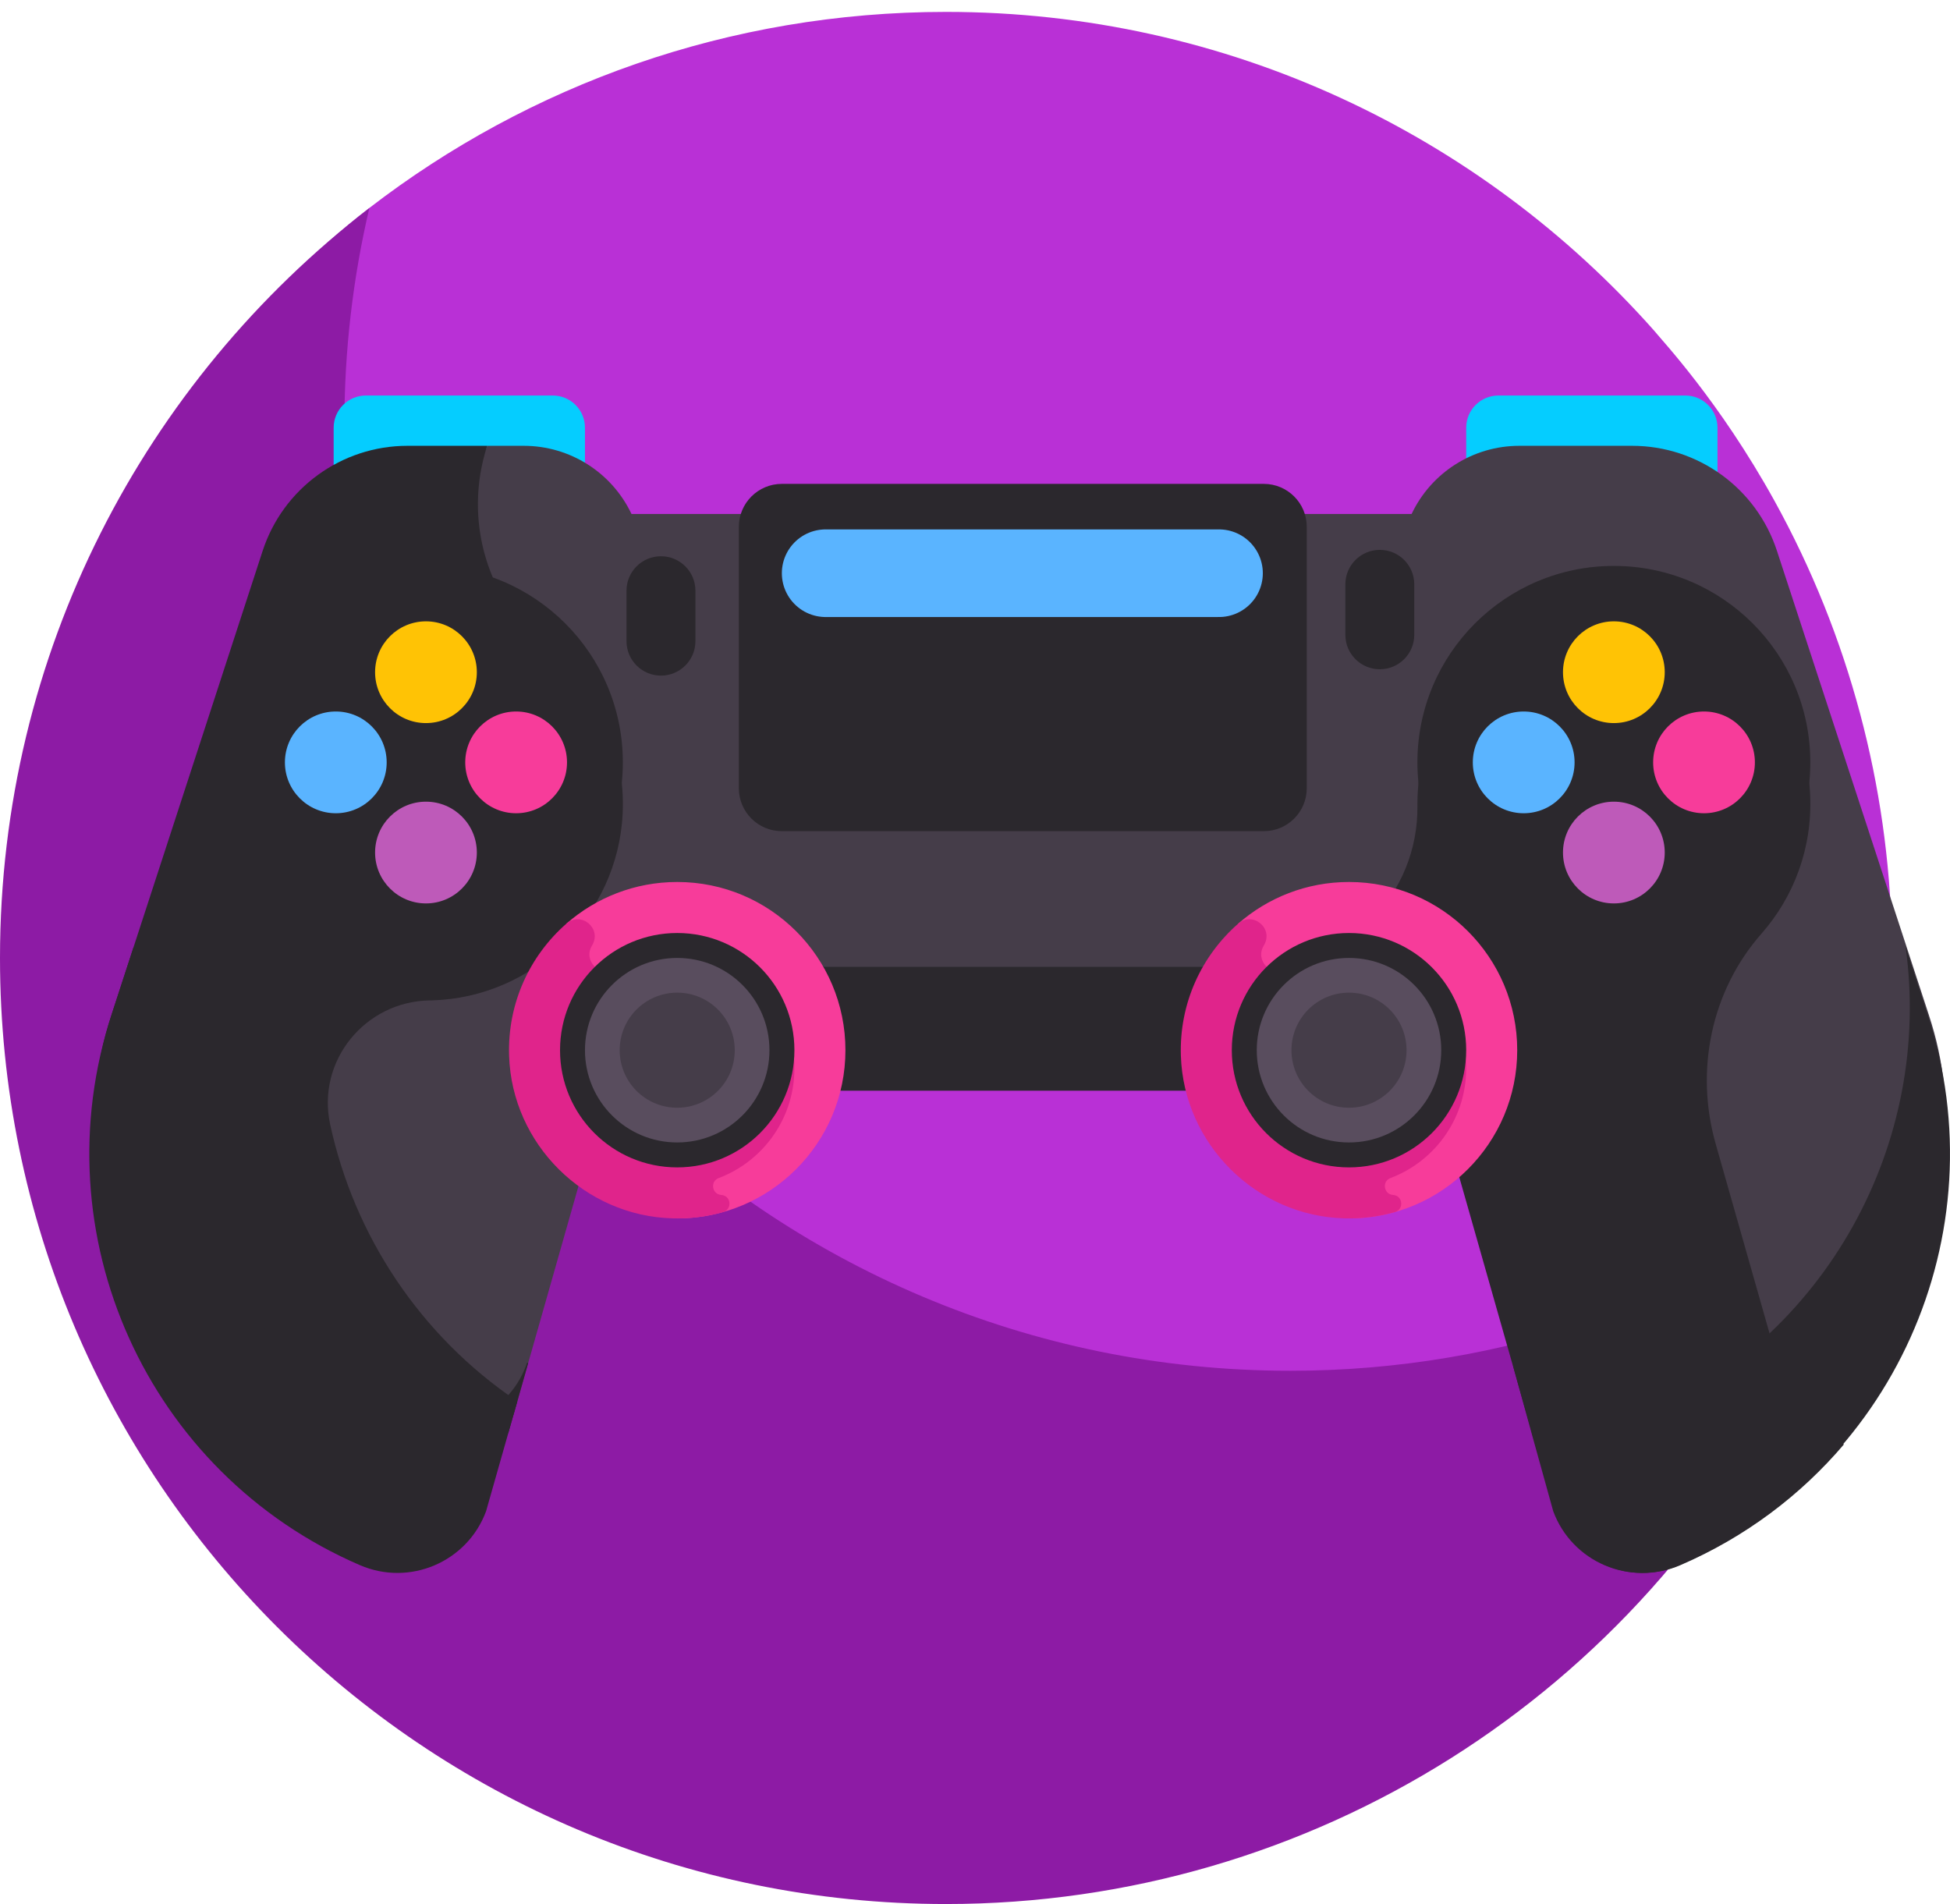 <svg width="128" height="125" viewBox="0 0 128 125" fill="none" xmlns="http://www.w3.org/2000/svg">
<path d="M116.482 32.881C112.851 26.315 109.083 22.338 108.574 21.697C97.198 8.868 80.594 0.781 62.1 0.781C47.842 0.781 34.716 5.583 24.241 13.653C9.493 25.015 5.863 41.938 5.863 61.967C5.863 96.263 28.577 119.244 62.874 119.244C86.896 119.244 107.757 111.201 118.067 89.821C118.066 89.822 118.065 89.822 118.064 89.823C126.613 72.101 126.354 50.768 116.482 32.881Z" fill="#B930D6"/>
<path d="M122.545 77.125C111.928 85.283 98.723 89.978 84.704 89.978C50.407 89.978 22.604 62.175 22.604 27.878C22.604 22.986 23.172 18.225 24.244 13.657C9.496 25.018 -0 42.852 -0 62.881C-0 97.178 27.803 124.981 62.1 124.981C86.121 124.981 107.756 111.201 118.067 89.821C118.066 89.822 118.065 89.823 118.064 89.823C120.028 85.753 121.521 81.491 122.545 77.125Z" fill="#8D1BA5"/>
<path d="M110.625 32.95H98.356C97.189 32.95 96.243 32.004 96.243 30.836V28.075C96.243 26.908 97.189 25.962 98.356 25.962H110.625C111.792 25.962 112.738 26.908 112.738 28.075V30.836C112.738 32.004 111.792 32.95 110.625 32.95Z" fill="#05CDFF"/>
<path d="M36.285 32.95H24.016C22.849 32.95 21.902 32.004 21.902 30.836V28.075C21.902 26.908 22.849 25.962 24.016 25.962H36.285C37.452 25.962 38.398 26.908 38.398 28.075V30.836C38.398 32.004 37.452 32.95 36.285 32.95Z" fill="#05CDFF"/>
<path d="M126.789 67.184C126.726 66.978 126.661 66.773 126.594 66.567L116.639 36.153C115.294 32.043 111.459 29.263 107.135 29.263H99.73C96.706 29.263 93.953 31.006 92.659 33.738H41.452C40.158 31.006 37.405 29.263 34.381 29.263H31.98L13.267 74.991L33.676 92.87C33.69 92.865 33.694 92.864 33.708 92.86L39.752 71.594H39.884C39.694 71.091 39.575 70.552 39.55 69.992C39.436 67.456 41.79 65.296 44.246 65.296H105.432C105.456 65.296 105.479 65.3 105.502 65.3C105.516 65.299 105.529 65.297 105.542 65.296C108.078 65.183 110.238 67.536 110.238 69.992V94.058C122.366 91.862 130.532 79.483 126.789 67.184Z" fill="#453D49"/>
<path d="M33.364 94.07L33.958 91.981C27.576 87.678 23.247 81.099 21.671 73.801C20.773 69.642 23.951 65.737 28.206 65.667C28.261 65.666 28.316 65.665 28.371 65.664C35.051 65.471 40.546 60.093 40.871 53.417C41.084 49.045 39.118 45.123 35.965 42.639C31.954 39.481 30.398 34.117 31.98 29.263H26.747C22.417 29.263 18.579 32.05 17.238 36.166L7.334 66.567C7.268 66.77 7.204 66.972 7.142 67.175C3.06 80.573 13.281 94.07 27.287 94.07H33.364Z" fill="#2B282D"/>
<path d="M117.163 91.071L112.617 75.077C111.251 70.267 112.32 65.042 115.623 61.288C117.737 58.885 118.971 55.688 118.821 52.203C118.534 45.547 113.101 40.142 106.444 39.886C99.091 39.605 93.041 45.482 93.041 52.773C93.041 52.817 93.042 52.862 93.042 52.906C93.101 58.707 88.475 63.465 82.674 63.465H51.777L52.583 71.593H94.176L102.022 99.2C103.258 102.531 107.034 104.146 110.298 102.739C114.573 100.895 118.2 98.146 121.041 94.805C119.315 94.236 117.848 92.918 117.163 91.071Z" fill="#2B282D"/>
<path d="M34.586 89.461L34.543 89.614C33.306 92.945 29.53 94.56 26.267 93.153C13.944 87.839 6.994 75.008 8.778 62.135L7.334 66.567C2.59 81.025 9.658 96.713 23.63 102.739C26.894 104.146 30.67 102.531 31.906 99.2L34.673 89.465C34.644 89.464 34.615 89.462 34.586 89.461Z" fill="#2B282D"/>
<path d="M99.276 89.461L99.319 89.614C100.556 92.945 104.332 94.56 107.595 93.153C119.918 87.839 126.868 75.008 125.084 62.135L126.528 66.567C131.272 81.025 124.204 96.713 110.232 102.739C106.968 104.146 103.192 102.531 101.956 99.2C101.956 99.2 99.247 89.462 99.276 89.461Z" fill="#2B282D"/>
<path d="M44.453 57.894C41.666 57.894 39.119 58.927 37.176 60.631L44.453 79.977C50.551 79.977 55.495 75.033 55.495 68.935C55.495 62.837 50.551 57.894 44.453 57.894Z" fill="#F73C9A"/>
<path d="M47.17 77.331C50.166 76.2 52.27 73.255 52.14 69.834C51.992 65.928 48.866 62.711 44.966 62.458C43.28 62.348 41.701 62.783 40.388 63.603C39.428 64.202 38.284 63.109 38.832 62.118C38.849 62.087 38.866 62.056 38.884 62.025C39.508 60.92 38.131 59.794 37.176 60.631C34.782 62.73 33.304 65.848 33.418 69.308C33.608 75.106 38.368 79.827 44.167 79.974C45.311 80.003 46.417 79.858 47.46 79.563C48.068 79.391 48.002 78.504 47.373 78.44C47.355 78.438 47.337 78.436 47.318 78.434C46.726 78.37 46.613 77.541 47.17 77.331Z" fill="#E0248B"/>
<path d="M44.453 76.628C48.702 76.628 52.146 73.184 52.146 68.935C52.146 64.687 48.702 61.243 44.453 61.243C40.205 61.243 36.761 64.687 36.761 68.935C36.761 73.184 40.205 76.628 44.453 76.628Z" fill="#2B282D"/>
<path d="M44.453 74.991C47.797 74.991 50.508 72.279 50.508 68.935C50.508 65.591 47.797 62.88 44.453 62.88C41.109 62.88 38.398 65.591 38.398 68.935C38.398 72.279 41.109 74.991 44.453 74.991Z" fill="#594D5E"/>
<path d="M44.453 72.712C46.539 72.712 48.23 71.021 48.23 68.935C48.23 66.849 46.539 65.158 44.453 65.158C42.367 65.158 40.676 66.849 40.676 68.935C40.676 71.021 42.367 72.712 44.453 72.712Z" fill="#453D49"/>
<path d="M88.55 57.894C85.762 57.894 83.216 58.927 81.273 60.631L88.55 79.977C94.648 79.977 99.592 75.033 99.592 68.935C99.592 62.837 94.648 57.894 88.55 57.894Z" fill="#F73C9A"/>
<path d="M91.266 77.331C94.262 76.2 96.367 73.255 96.237 69.834C96.088 65.928 92.963 62.711 89.062 62.458C87.376 62.348 85.798 62.783 84.485 63.603C83.524 64.202 82.381 63.109 82.928 62.118C82.945 62.087 82.963 62.056 82.98 62.025C83.605 60.92 82.227 59.794 81.273 60.631C78.879 62.73 77.4 65.848 77.514 69.308C77.705 75.106 82.465 79.827 88.263 79.974C89.407 80.003 90.513 79.858 91.556 79.563C92.164 79.391 92.098 78.504 91.47 78.44C91.451 78.438 91.433 78.436 91.414 78.434C90.823 78.37 90.709 77.541 91.266 77.331Z" fill="#E0248B"/>
<path d="M88.55 76.628C92.799 76.628 96.243 73.184 96.243 68.935C96.243 64.687 92.799 61.243 88.55 61.243C84.301 61.243 80.857 64.687 80.857 68.935C80.857 73.184 84.301 76.628 88.55 76.628Z" fill="#2B282D"/>
<path d="M88.55 74.991C91.894 74.991 94.605 72.279 94.605 68.935C94.605 65.591 91.894 62.88 88.55 62.88C85.206 62.88 82.495 65.591 82.495 68.935C82.495 72.279 85.206 74.991 88.55 74.991Z" fill="#594D5E"/>
<path d="M88.55 72.712C90.636 72.712 92.327 71.021 92.327 68.935C92.327 66.849 90.636 65.158 88.55 65.158C86.464 65.158 84.773 66.849 84.773 68.935C84.773 71.021 86.464 72.712 88.55 72.712Z" fill="#453D49"/>
<path d="M27.989 62.938C35.111 62.938 40.884 57.165 40.884 50.043C40.884 42.921 35.111 37.147 27.989 37.147C20.866 37.147 15.093 42.921 15.093 50.043C15.093 57.165 20.866 62.938 27.989 62.938Z" fill="#2B282D"/>
<path d="M105.935 62.938C113.057 62.938 118.831 57.165 118.831 50.043C118.831 42.921 113.057 37.147 105.935 37.147C98.813 37.147 93.04 42.921 93.04 50.043C93.04 57.165 98.813 62.938 105.935 62.938Z" fill="#2B282D"/>
<path d="M82.957 56.955H51.319C49.761 56.955 48.498 55.692 48.498 54.133V36.981C48.498 35.422 49.761 34.159 51.319 34.159H82.957C84.515 34.159 85.778 35.422 85.778 36.981V54.133C85.778 55.692 84.515 56.955 82.957 56.955Z" fill="#453D49"/>
<path d="M43.386 46.744C42.137 46.744 41.124 45.732 41.124 44.483V41.17C41.124 39.921 42.137 38.908 43.386 38.908C44.635 38.908 45.648 39.921 45.648 41.17V44.483C45.648 45.731 44.635 46.744 43.386 46.744Z" fill="#453D49"/>
<path d="M90.572 46.327C89.323 46.327 88.31 45.314 88.31 44.065V40.753C88.31 39.504 89.323 38.491 90.572 38.491C91.822 38.491 92.834 39.504 92.834 40.753V44.065C92.834 45.314 91.822 46.327 90.572 46.327Z" fill="#453D49"/>
<path d="M82.957 54.558H51.319C49.761 54.558 48.498 53.295 48.498 51.737V34.584C48.498 33.026 49.761 31.762 51.319 31.762H82.957C84.515 31.762 85.778 33.026 85.778 34.584V51.737C85.778 53.295 84.515 54.558 82.957 54.558Z" fill="#2B282D"/>
<path d="M54.197 37.626H80.017" stroke="#5AB4FF" stroke-width="5.752" stroke-miterlimit="10" stroke-linecap="round"/>
<path d="M43.386 44.348C42.137 44.348 41.124 43.335 41.124 42.086V38.774C41.124 37.525 42.137 36.512 43.386 36.512C44.635 36.512 45.648 37.525 45.648 38.774V42.086C45.648 43.335 44.635 44.348 43.386 44.348Z" fill="#2B282D"/>
<path d="M90.572 43.93C89.323 43.93 88.31 42.918 88.31 41.669V38.356C88.31 37.107 89.323 36.094 90.572 36.094C91.822 36.094 92.834 37.107 92.834 38.356V41.669C92.834 42.918 91.822 43.93 90.572 43.93Z" fill="#2B282D"/>
<path d="M105.935 47.464C107.78 47.464 109.275 45.969 109.275 44.124C109.275 42.28 107.78 40.785 105.935 40.785C104.091 40.785 102.596 42.28 102.596 44.124C102.596 45.969 104.091 47.464 105.935 47.464Z" fill="#FFC305"/>
<path d="M105.935 59.301C107.78 59.301 109.275 57.806 109.275 55.961C109.275 54.117 107.78 52.622 105.935 52.622C104.091 52.622 102.596 54.117 102.596 55.961C102.596 57.806 104.091 59.301 105.935 59.301Z" fill="#BE5AB9"/>
<path d="M111.854 53.382C113.698 53.382 115.193 51.887 115.193 50.043C115.193 48.198 113.698 46.703 111.854 46.703C110.009 46.703 108.514 48.198 108.514 50.043C108.514 51.887 110.009 53.382 111.854 53.382Z" fill="#F73C9A"/>
<path d="M100.017 53.382C101.862 53.382 103.357 51.887 103.357 50.043C103.357 48.198 101.862 46.703 100.017 46.703C98.173 46.703 96.677 48.198 96.677 50.043C96.677 51.887 98.173 53.382 100.017 53.382Z" fill="#5AB4FF"/>
<path d="M27.96 47.464C29.805 47.464 31.3 45.969 31.3 44.124C31.3 42.28 29.805 40.785 27.96 40.785C26.116 40.785 24.621 42.28 24.621 44.124C24.621 45.969 26.116 47.464 27.96 47.464Z" fill="#FFC305"/>
<path d="M27.96 59.301C29.805 59.301 31.3 57.806 31.3 55.961C31.3 54.117 29.805 52.622 27.96 52.622C26.116 52.622 24.621 54.117 24.621 55.961C24.621 57.806 26.116 59.301 27.96 59.301Z" fill="#BE5AB9"/>
<path d="M33.879 53.382C35.723 53.382 37.219 51.887 37.219 50.043C37.219 48.198 35.723 46.703 33.879 46.703C32.035 46.703 30.539 48.198 30.539 50.043C30.539 51.887 32.035 53.382 33.879 53.382Z" fill="#F73C9A"/>
<path d="M22.042 53.382C23.887 53.382 25.382 51.887 25.382 50.043C25.382 48.198 23.887 46.703 22.042 46.703C20.198 46.703 18.702 48.198 18.702 50.043C18.702 51.887 20.198 53.382 22.042 53.382Z" fill="#5AB4FF"/>
</svg>
